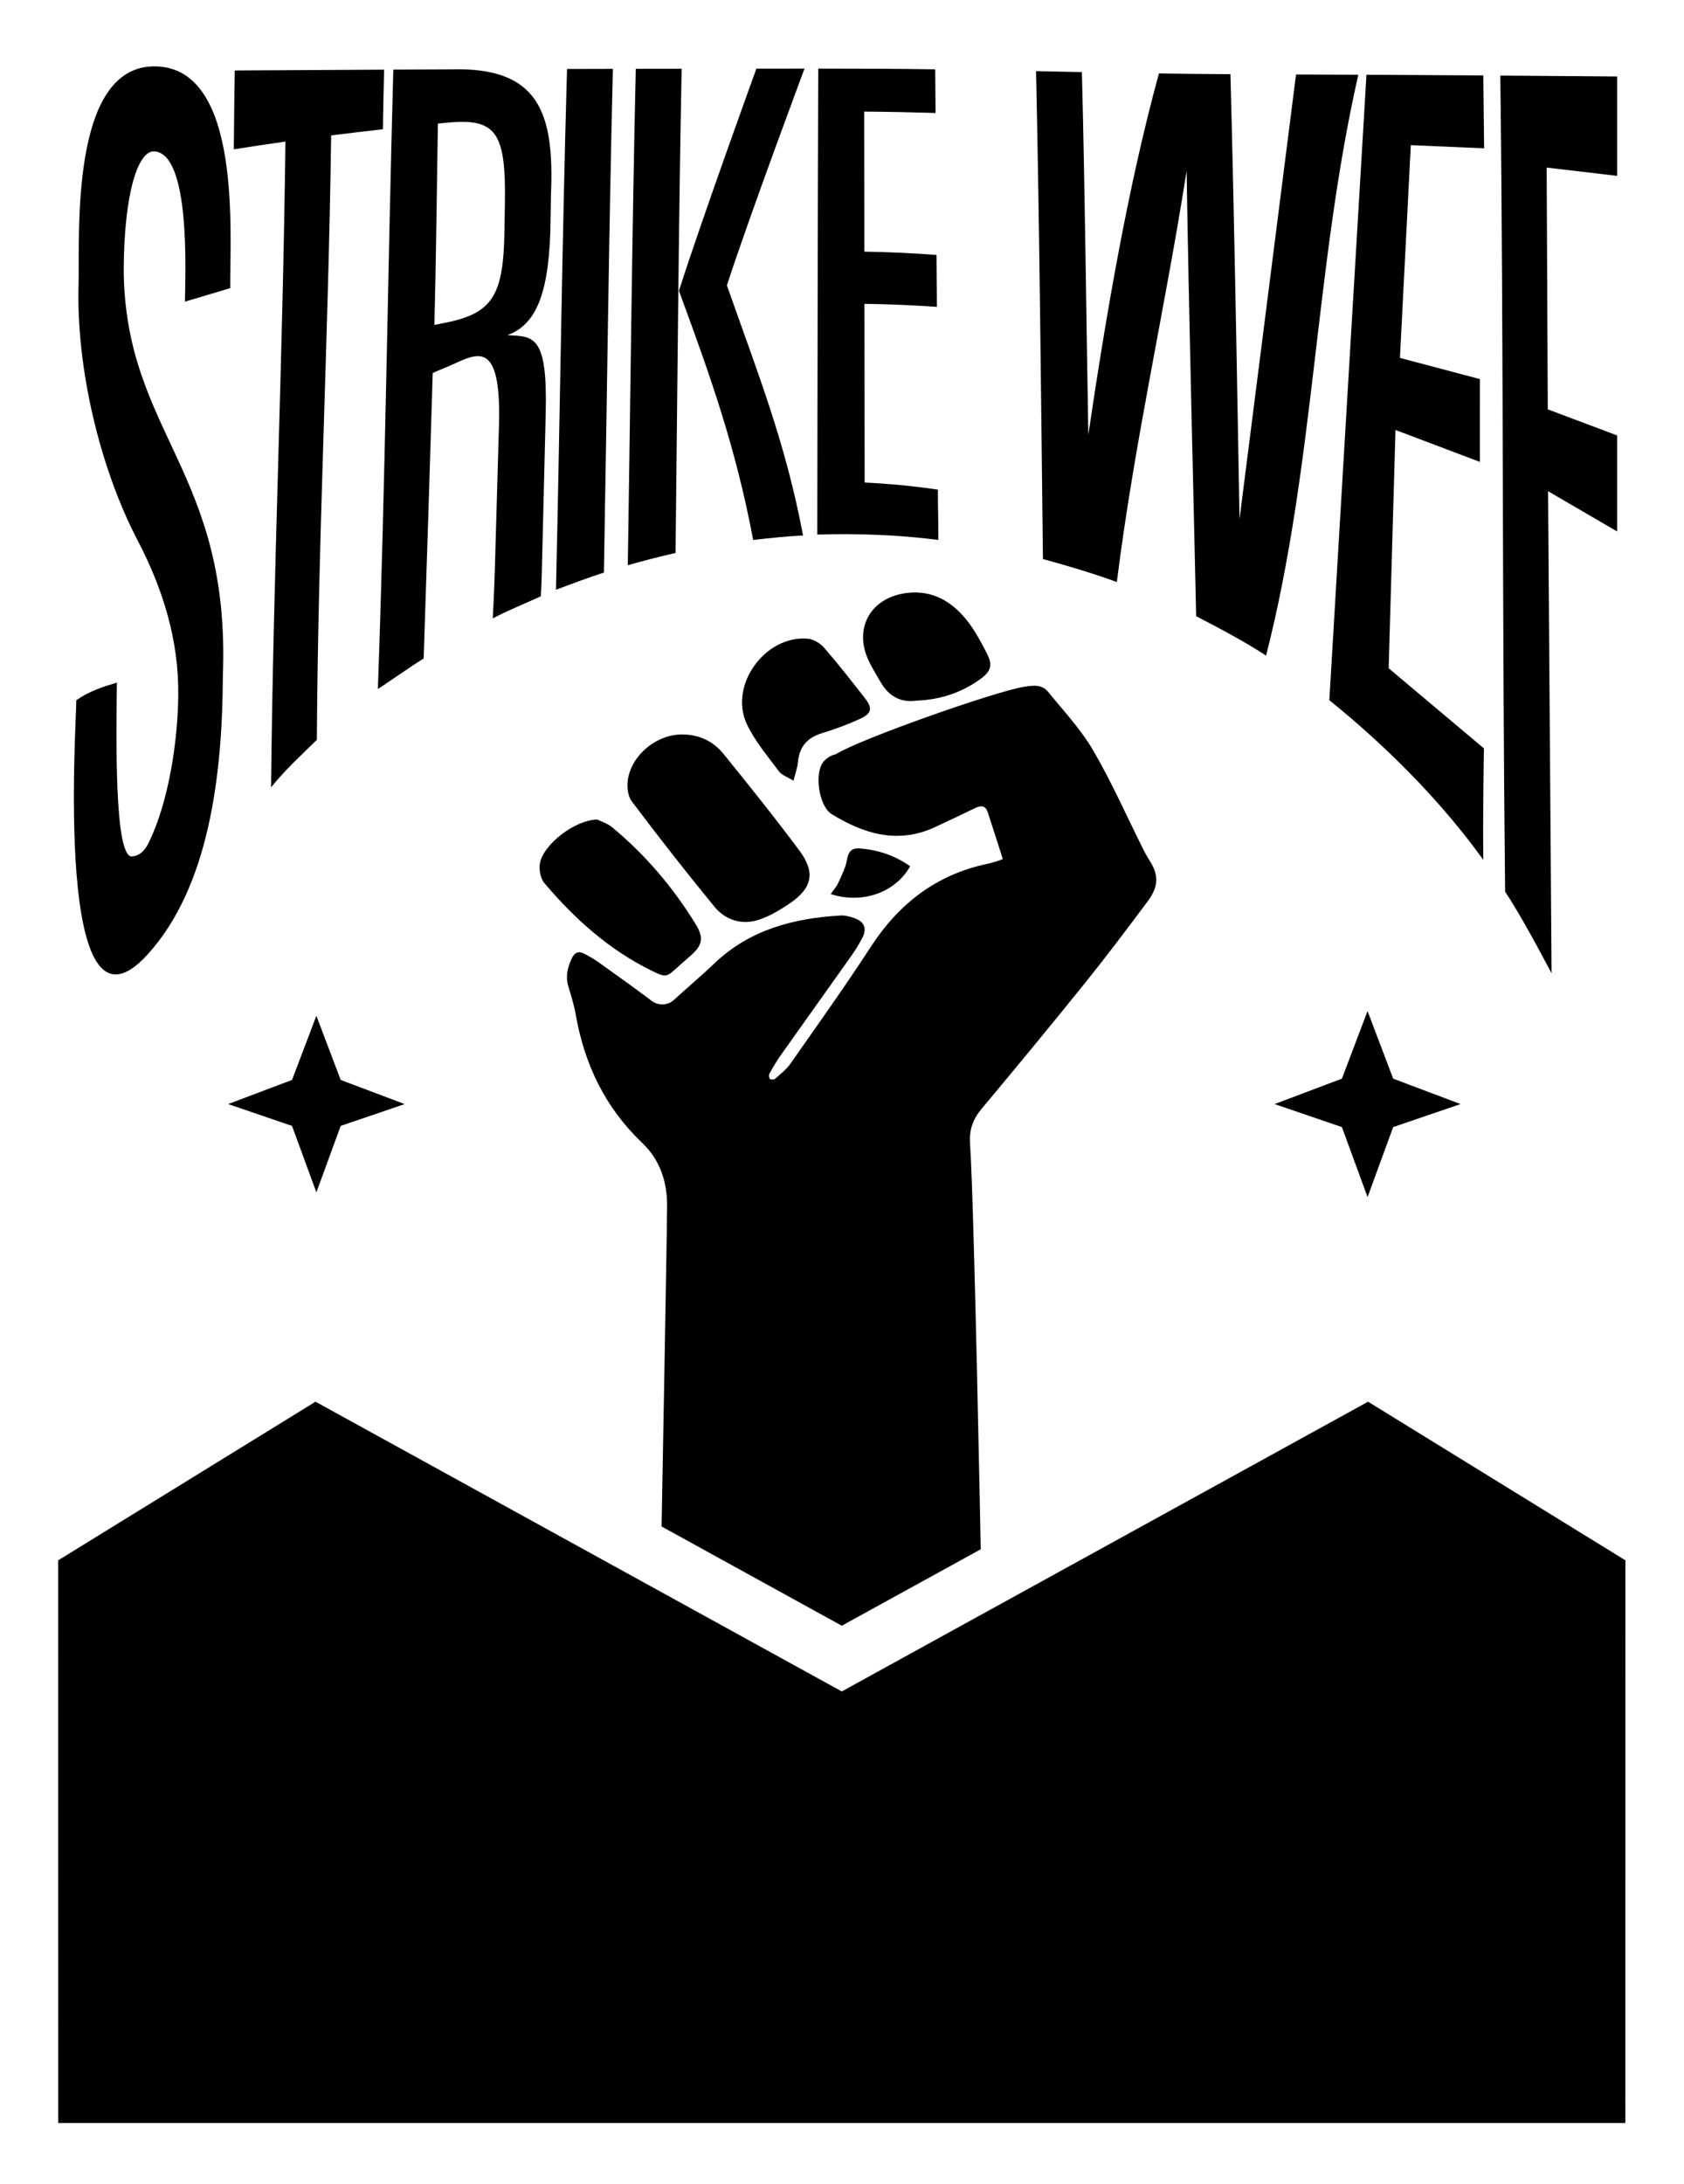 <?xml version="1.0" encoding="utf-8"?>
<svg viewBox="0 0 1440 1866.667" height="1866.667" width="1440" id="svg2" version="1.1" xmlns="http://www.w3.org/2000/svg">
  <defs id="defs6">
    <clipPath id="clipPath34" clipPathUnits="userSpaceOnUse">
      <path id="path32" d="M 0,1400 H 1080 V 0 H 0 Z"/>
    </clipPath>
  </defs>
  <g transform="matrix(1.333,0,0,-1.333,0,1866.667)" id="g10">
    <g transform="translate(202.399,501.525)" id="g12">
      <path id="path14" style="fill-opacity: 1; fill-rule: nonzero; stroke: none; fill: color(a98-rgb 0.949 0.803 0.188);" d="M 0,0 840.275,-462.428 H -165.034 l -0.039,360.722 z"/>
    </g>
    <g transform="translate(201.048,468.413)" id="g16">
      <path id="path18" style="fill-opacity: 1; fill-rule: nonzero; stroke: none; fill: color(a98-rgb 0.949 0.803 0.188);" d="m 0,0 58.517,-111.209 v -281.5 l -186.359,-0.477 v 314.37 z"/>
    </g>
    <g transform="translate(877.601,501.525)" id="g20">
      <path id="path22" style="fill-opacity: 1; fill-rule: nonzero; stroke: none; fill: color(a98-rgb 0.949 0.803 0.188);" d="M 0,0 -840.275,-462.428 H 165.034 l 0.039,360.722 z"/>
    </g>
    <g transform="translate(873.177,456.386)" id="g24">
      <path id="path26" style="fill-opacity: 1; fill-rule: nonzero; stroke: none; fill: color(a98-rgb 0.949 0.803 0.188);" d="m 0,0 -698.512,-381.158 h 426.452 l 363.028,207.28 z"/>
    </g>
    <g id="g28">
      <g clip-path="url(#clipPath34)" id="g30">
        <g transform="translate(643.286,849.499)" id="g36">
          <path id="path38" style="fill-opacity: 1; fill-rule: nonzero; stroke: none; fill: color(a98-rgb 0.949 0.803 0.188);" d="m 0,0 c -3.255,10.147 -6.401,20.148 -9.684,30.105 -1.57,4.763 -4.822,4.155 -8.438,2.41 -8.486,-4.095 -16.979,-8.179 -25.537,-12.12 -23.757,-10.938 -45.46,-4.284 -66.111,8.405 -8.072,4.96 -11.28,25.695 -5.506,33.298 1.816,2.392 5.13,4.579 8.053,5.057 15.637,9.856 102.335,40.301 120.722,43.286 6.697,1.088 11.747,1.461 15.656,-3.343 9.943,-12.223 20.946,-23.924 28.812,-37.415 11.929,-20.46 21.539,-42.27 32.157,-63.494 0.921,-1.841 2.53,-4.798 3.649,-6.525 6.494,-10.029 6.393,-17.145 -1.212,-27.299 -12.889,-17.212 -25.797,-34.427 -39.28,-51.173 -22.019,-27.349 -44.355,-54.448 -66.901,-81.365 -5.61,-6.697 -7.995,-13.594 -7.399,-22.261 2.647,-38.5 6.867,-260.165 6.867,-260.165 l -89.135,-49.028 -115.605,63.637 c 0,0 3.33,178.568 3.539,205.427 0.122,15.785 -4.701,29.808 -15.928,40.498 -23.751,22.616 -37.047,50.308 -42.685,82.333 -1.089,6.188 -2.97,12.193 -4.775,18.211 -1.888,6.298 -0.448,11.898 2.126,17.598 1.843,4.081 4.498,5.183 8.369,3.108 2.89,-1.55 5.796,-3.134 8.457,-5.036 11.604,-8.291 23.219,-16.573 34.624,-25.131 4.305,-3.231 10.277,-2.962 14.237,0.682 8.493,7.816 17.374,15.22 25.705,23.201 22.737,21.779 50.884,29.142 81.163,30.894 2.751,0.16 5.679,-0.613 8.342,-1.501 6.995,-2.333 8.835,-6.758 5.422,-13.216 -2.144,-4.059 -4.62,-7.978 -7.274,-11.728 -14.955,-21.132 -30.046,-42.168 -44.997,-63.304 -2.65,-3.747 -4.962,-7.75 -7.185,-11.77 -0.462,-0.834 -0.242,-2.791 0.396,-3.285 0.704,-0.545 2.668,-0.469 3.36,0.147 3.419,3.05 7.182,5.961 9.77,9.659 17.355,24.8 34.988,49.432 51.469,74.809 18.111,27.886 42.224,46.502 75.016,53.363 2.353,0.493 4.651,1.263 6.962,1.948 C -1.961,-0.84 -1.182,-0.466 0,0"/>
        </g>
        <g transform="translate(437.668,929.399)" id="g40">
          <path id="path42" style="fill-opacity: 1; fill-rule: nonzero; stroke: none; fill: color(a98-rgb 0.949 0.803 0.188);" d="m 0,0 c 10.763,-0.063 19.856,-4.323 26.475,-12.503 16.535,-20.438 33.024,-40.94 48.707,-62.029 10.381,-13.958 8.214,-24.034 -6.262,-33.821 -6.647,-4.494 -13.891,-8.884 -21.509,-10.973 -10.108,-2.773 -20.109,0.719 -26.713,8.771 -18.196,22.188 -35.893,44.801 -53.153,67.723 -2.608,3.463 -3.154,9.703 -2.376,14.271 C -32.111,-12.587 -16.093,0.064 0,0"/>
        </g>
        <g transform="translate(383.161,874.827)" id="g44">
          <path id="path46" style="fill-opacity: 1; fill-rule: nonzero; stroke: none; fill: color(a98-rgb 0.949 0.803 0.188);" d="M 0,0 C 2.01,-1.018 6.349,-2.325 9.563,-4.988 31,-22.753 48.82,-43.723 63.325,-67.467 c 5.062,-8.288 4.089,-13.142 -3.168,-19.58 -2.622,-2.326 -5.313,-4.574 -7.898,-6.94 -8.017,-7.337 -8.086,-7.519 -17.514,-2.885 -27.228,13.382 -49.31,33.223 -68.707,56.127 -2.534,2.992 -3.557,8.721 -2.832,12.741 C -34.623,-15.967 -14.409,-0.201 0,0"/>
        </g>
        <g transform="translate(509.021,899.716)" id="g48">
          <path id="path50" style="fill-opacity: 1; fill-rule: nonzero; stroke: none; fill: color(a98-rgb 0.949 0.803 0.188);" d="m 0,0 c -3.797,2.375 -7.521,3.548 -9.405,6.087 -7.258,9.782 -15.382,19.314 -20.521,30.196 -11.732,24.845 11.764,57.242 39.167,54.785 3.668,-0.329 7.941,-2.945 10.426,-5.809 C 28.701,74.845 37.199,63.958 45.692,53.087 50.943,46.365 50.272,43.106 42.289,39.501 34.541,36.003 26.511,32.992 18.373,30.529 8.808,27.633 3.699,21.776 2.831,11.804 2.518,8.204 1.163,4.695 0,0"/>
        </g>
        <g transform="translate(587.701,951.049)" id="g52">
          <path id="path54" style="fill-opacity: 1; fill-rule: nonzero; stroke: none; fill: color(a98-rgb 0.949 0.803 0.188);" d="m 0,0 c -10.032,-1.392 -17.712,2.948 -22.918,12.094 -2.385,4.192 -4.937,8.301 -7.094,12.607 -10.684,21.327 0.633,41.735 24.453,44.405 C 10.795,70.939 23.007,63.46 32.623,51.41 37.629,45.136 41.459,37.831 45.201,30.669 49.365,22.697 48.106,18.733 40.57,13.405 28.608,4.947 15.231,0.584 0,0"/>
        </g>
        <g transform="translate(532.918,827.017)" id="g56">
          <path id="path58" style="fill-opacity: 1; fill-rule: nonzero; stroke: none; fill: color(a98-rgb 0.949 0.803 0.188);" d="m 0,0 c 1.903,2.804 3.818,4.93 4.931,7.414 2.163,4.828 4.704,9.722 5.539,14.841 0.812,4.983 3.024,7.296 7.548,7.027 C 30.023,28.569 41.04,24.822 50.921,17.869 41.58,1.094 20.436,-6.553 0,0"/>
        </g>
        <g transform="translate(259.564,692.376)" id="g60">
          <path id="path62" style="fill-opacity: 1; fill-rule: nonzero; stroke: none; fill: color(a98-rgb 0.949 0.803 0.188);" d="m 0,0 -41.018,-14.008 -15.591,-42.601 -15.619,42.601 -40.99,14.008 40.99,15.479 15.619,41.13 15.591,-41.13 z"/>
        </g>
        <g transform="translate(936.915,692.376)" id="g64">
          <path id="path66" style="fill-opacity: 1; fill-rule: nonzero; stroke: none; fill: color(a98-rgb 0.949 0.803 0.188);" d="M 0,0 -43.214,-14.758 -59.64,-59.64 -76.095,-14.758 -119.28,0 -76.095,16.308 -59.64,59.64 -43.214,16.308 Z"/>
        </g>
        <g transform="translate(142.961,966.988)" id="g68">
          <path id="path70" style="fill-opacity: 1; fill-rule: nonzero; stroke: none; fill: color(a98-rgb 0.949 0.803 0.188);" d="m 0,0 c -0.261,-64.667 -9.137,-135.872 -48.521,-178.938 -60.245,-65.877 -45.387,148.518 -45.499,163.285 8.388,5.857 17.093,8.652 26.038,11.293 -0.415,-34.353 -1.645,-109.734 9.154,-111.459 5.415,0.165 8.842,3.882 11.198,8.68 12.56,25.577 18.668,63.761 19.024,94.468 0.409,35.297 -9.652,68.038 -26.065,99.502 -24.474,46.918 -39.357,110.821 -37.902,163.553 0.863,31.278 -5.94,140.698 48.83,140.422 56.698,-0.285 48.057,-109.57 48.489,-142.176 -9.707,-2.937 -19.402,-5.854 -29.079,-8.69 0.279,18.596 3.635,95.243 -19.778,96.36 -10.213,0.487 -19.342,-26.48 -19.5,-76.948 C -62.258,155.335 4.986,131.225 0,0"/>
        </g>
        <g transform="translate(246.435,1355.683)" id="g72">
          <path id="path74" style="fill-opacity: 1; fill-rule: nonzero; stroke: none; fill: color(a98-rgb 0.949 0.803 0.188);" d="m 0,0 c -0.271,-7.67 -0.542,-21.534 -0.813,-38.215 -11.071,-1.234 -22.134,-2.553 -33.191,-3.959 -1.704,-128.388 -8.434,-259.182 -9.167,-387.55 -9.81,-9.703 -19.613,-18.446 -29.381,-30.489 1.396,138.054 7.632,276.029 9.21,414.096 -11.045,-1.565 -22.081,-3.22 -33.11,-4.97 0.207,21.898 0.414,40.821 0.621,50.559 C -63.888,-0.321 -31.944,-0.146 0,0"/>
        </g>
        <g transform="translate(323.886,1270.111)" id="g76">
          <path id="path78" style="fill-opacity: 1; fill-rule: nonzero; stroke: none; fill: color(a98-rgb 0.949 0.803 0.188);" d="m 0,0 c 0.687,44.55 -5.31,54.267 -35.331,51.724 -2.551,-0.235 -5.1,-0.475 -7.649,-0.718 -0.699,-43.043 -1.154,-86.095 -2.236,-129.131 2.554,0.504 5.11,1.017 7.667,1.536 30.115,6.129 36.657,18.075 37.278,59.017 C -0.181,-11.791 -0.09,-5.9 0,0 m 24.27,-213.126 c -0.452,-18.631 -0.747,-33.362 -1.247,-39.01 -10.256,-4.749 -22.522,-9.635 -30.82,-14.2 0,0 0.847,14.109 1.375,32.348 0.879,30.397 1.738,60.795 2.614,91.192 1.743,60.283 -16.382,44.567 -34.48,37.251 -2.671,-1.078 -5.342,-2.206 -8.013,-3.385 -1.958,-63.679 -3.651,-119.421 -5.814,-183.093 -9.643,-5.974 -24.687,-16.656 -29.373,-19.504 4.756,132.361 6.275,264.751 9.911,397.126 12.25,0.056 24.502,0.108 36.754,0.156 C 21.754,87.466 31.822,58.226 29.544,5.297 29.462,-0.322 29.379,-5.959 29.296,-11.528 28.669,-54.24 21.652,-77.578 1.564,-84.674 c 16.765,-0.902 25.865,0.488 24.615,-49.974 -0.582,-23.429 -1.26,-51.779 -1.909,-78.478"/>
        </g>
        <g transform="translate(356.66,1022.185)" id="g80">
          <path id="path82" style="fill-opacity: 1; fill-rule: nonzero; stroke: none; fill: color(a98-rgb 0.949 0.803 0.188);" d="m 0,0 c 2.582,111.958 3.867,221.994 7.086,333.93 9.803,0.026 19.606,0.051 29.41,0.073 C 33.859,226.292 32.692,118.738 30.736,11.011 20.991,7.913 7.835,2.95 0,0"/>
        </g>
        <g transform="translate(485.214,1356.332)" id="g84">
          <path id="path86" style="fill-opacity: 1; fill-rule: nonzero; stroke: none; fill: color(a98-rgb 0.949 0.803 0.188);" d="m 0,0 c 10.295,0.009 20.589,0.015 30.883,0.02 0,0 -34.815,-93.02 -49.798,-138.978 19.465,-55.522 37.468,-100.051 48.857,-160.397 -10.661,-0.479 -21.329,-1.698 -32.006,-2.861 -11.21,59.5 -27.411,104.979 -47.613,159.734 C -34.644,-95.405 0,0 0,0 m -82.485,-318.427 c 1.68,106.007 2.68,212.323 5.127,318.315 9.804,0.02 19.608,0.037 29.413,0.053 -2.011,-103.244 -2.722,-207.244 -3.914,-310.501 -10.198,-2.342 -20.08,-4.829 -30.626,-7.867"/>
        </g>
        <g transform="translate(599.925,1355.911)" id="g88">
          <path id="path90" style="fill-opacity: 1; fill-rule: nonzero; stroke: none; fill: color(a98-rgb 0.949 0.803 0.188);" d="m 0,0 c 0.08,-5.21 0.16,-17.684 0.24,-28 -15.26,0.463 -30.523,0.767 -45.786,0.88 0.047,-31.305 0.082,-58.503 0.12,-89.808 15.425,-0.228 30.849,-0.947 46.266,-2.125 0.08,-12.553 0.16,-24.047 0.24,-33.281 -15.479,1.069 -30.968,1.734 -46.458,1.939 0.04,-23.537 0.072,-65.126 0.116,-114.589 15.651,-0.753 31.316,-2.225 46.981,-4.544 0.101,-19.819 0.208,-9.784 0.314,-32.268 -25.925,3.321 -51.792,4.227 -77.671,3.462 0.157,99.592 0.255,199.186 0.63,298.777 C -50.005,0.45 -25.003,0.355 0,0"/>
        </g>
        <g transform="translate(795.139,1067.461)" id="g92">
          <path id="path94" style="fill-opacity: 1; fill-rule: nonzero; stroke: none; fill: color(a98-rgb 0.949 0.803 0.188);" d="m 0,0 36.256,285.126 c 0,0 29.079,-0.103 39.956,-0.16 C 48.23,162.044 48.209,34.354 17.034,-87.504 c -13.8,9.015 -29.256,17.166 -44.845,25.27 -2.102,95.449 -4.625,190.106 -6.127,285.566 -13.979,-89.258 -33.46,-173.624 -44.758,-263.656 -15.695,5.711 -31.663,10.425 -47.412,14.745 -1.216,104.724 -2.141,208.144 -4.408,312.851 9.805,-0.201 19.608,-0.406 29.412,-0.603 1.964,-77.5 2.765,-155.061 4.119,-232.575 11.13,75.254 25.221,158.487 45.288,231.693 15.293,-0.223 30.585,-0.387 45.876,-0.454 C -3.174,190.266 0,0 0,0"/>
        </g>
        <g transform="translate(951.529,1351.979)" id="g96">
          <path id="path98" style="fill-opacity: 1; fill-rule: nonzero; stroke: none; fill: color(a98-rgb 0.949 0.803 0.188);" d="m 0,0 0.519,-46.735 -47.029,2.023 -6.974,-136.425 51.311,-13.582 -0.016,-53.102 -54.147,20.47 -4.377,-152.79 61.11,-51.397 c 0,0 -0.776,-45.3 -0.397,-71.487 -35.16,48.898 -77.526,85.202 -98.779,102.431 L -74.955,0.441 Z"/>
        </g>
        <g transform="translate(1037.368,1351.312)" id="g100">
          <path id="path102" style="fill-opacity: 1; fill-rule: nonzero; stroke: none; fill: color(a98-rgb 0.949 0.803 0.188);" d="m 0,0 v -63.73 l -45.202,5.306 0.721,-155.038 L 0,-230.184 v -61.565 l -44.305,25.814 c 0,0 1.674,-231.062 2.258,-309.16 -7.135,13.473 -20.11,37.825 -29.803,52.362 -1.949,177.168 -0.931,346.137 -3.076,523.302 C -49.946,0.398 -24.971,0.209 0,0"/>
        </g>
      </g>
    </g>
  </g>
</svg>
